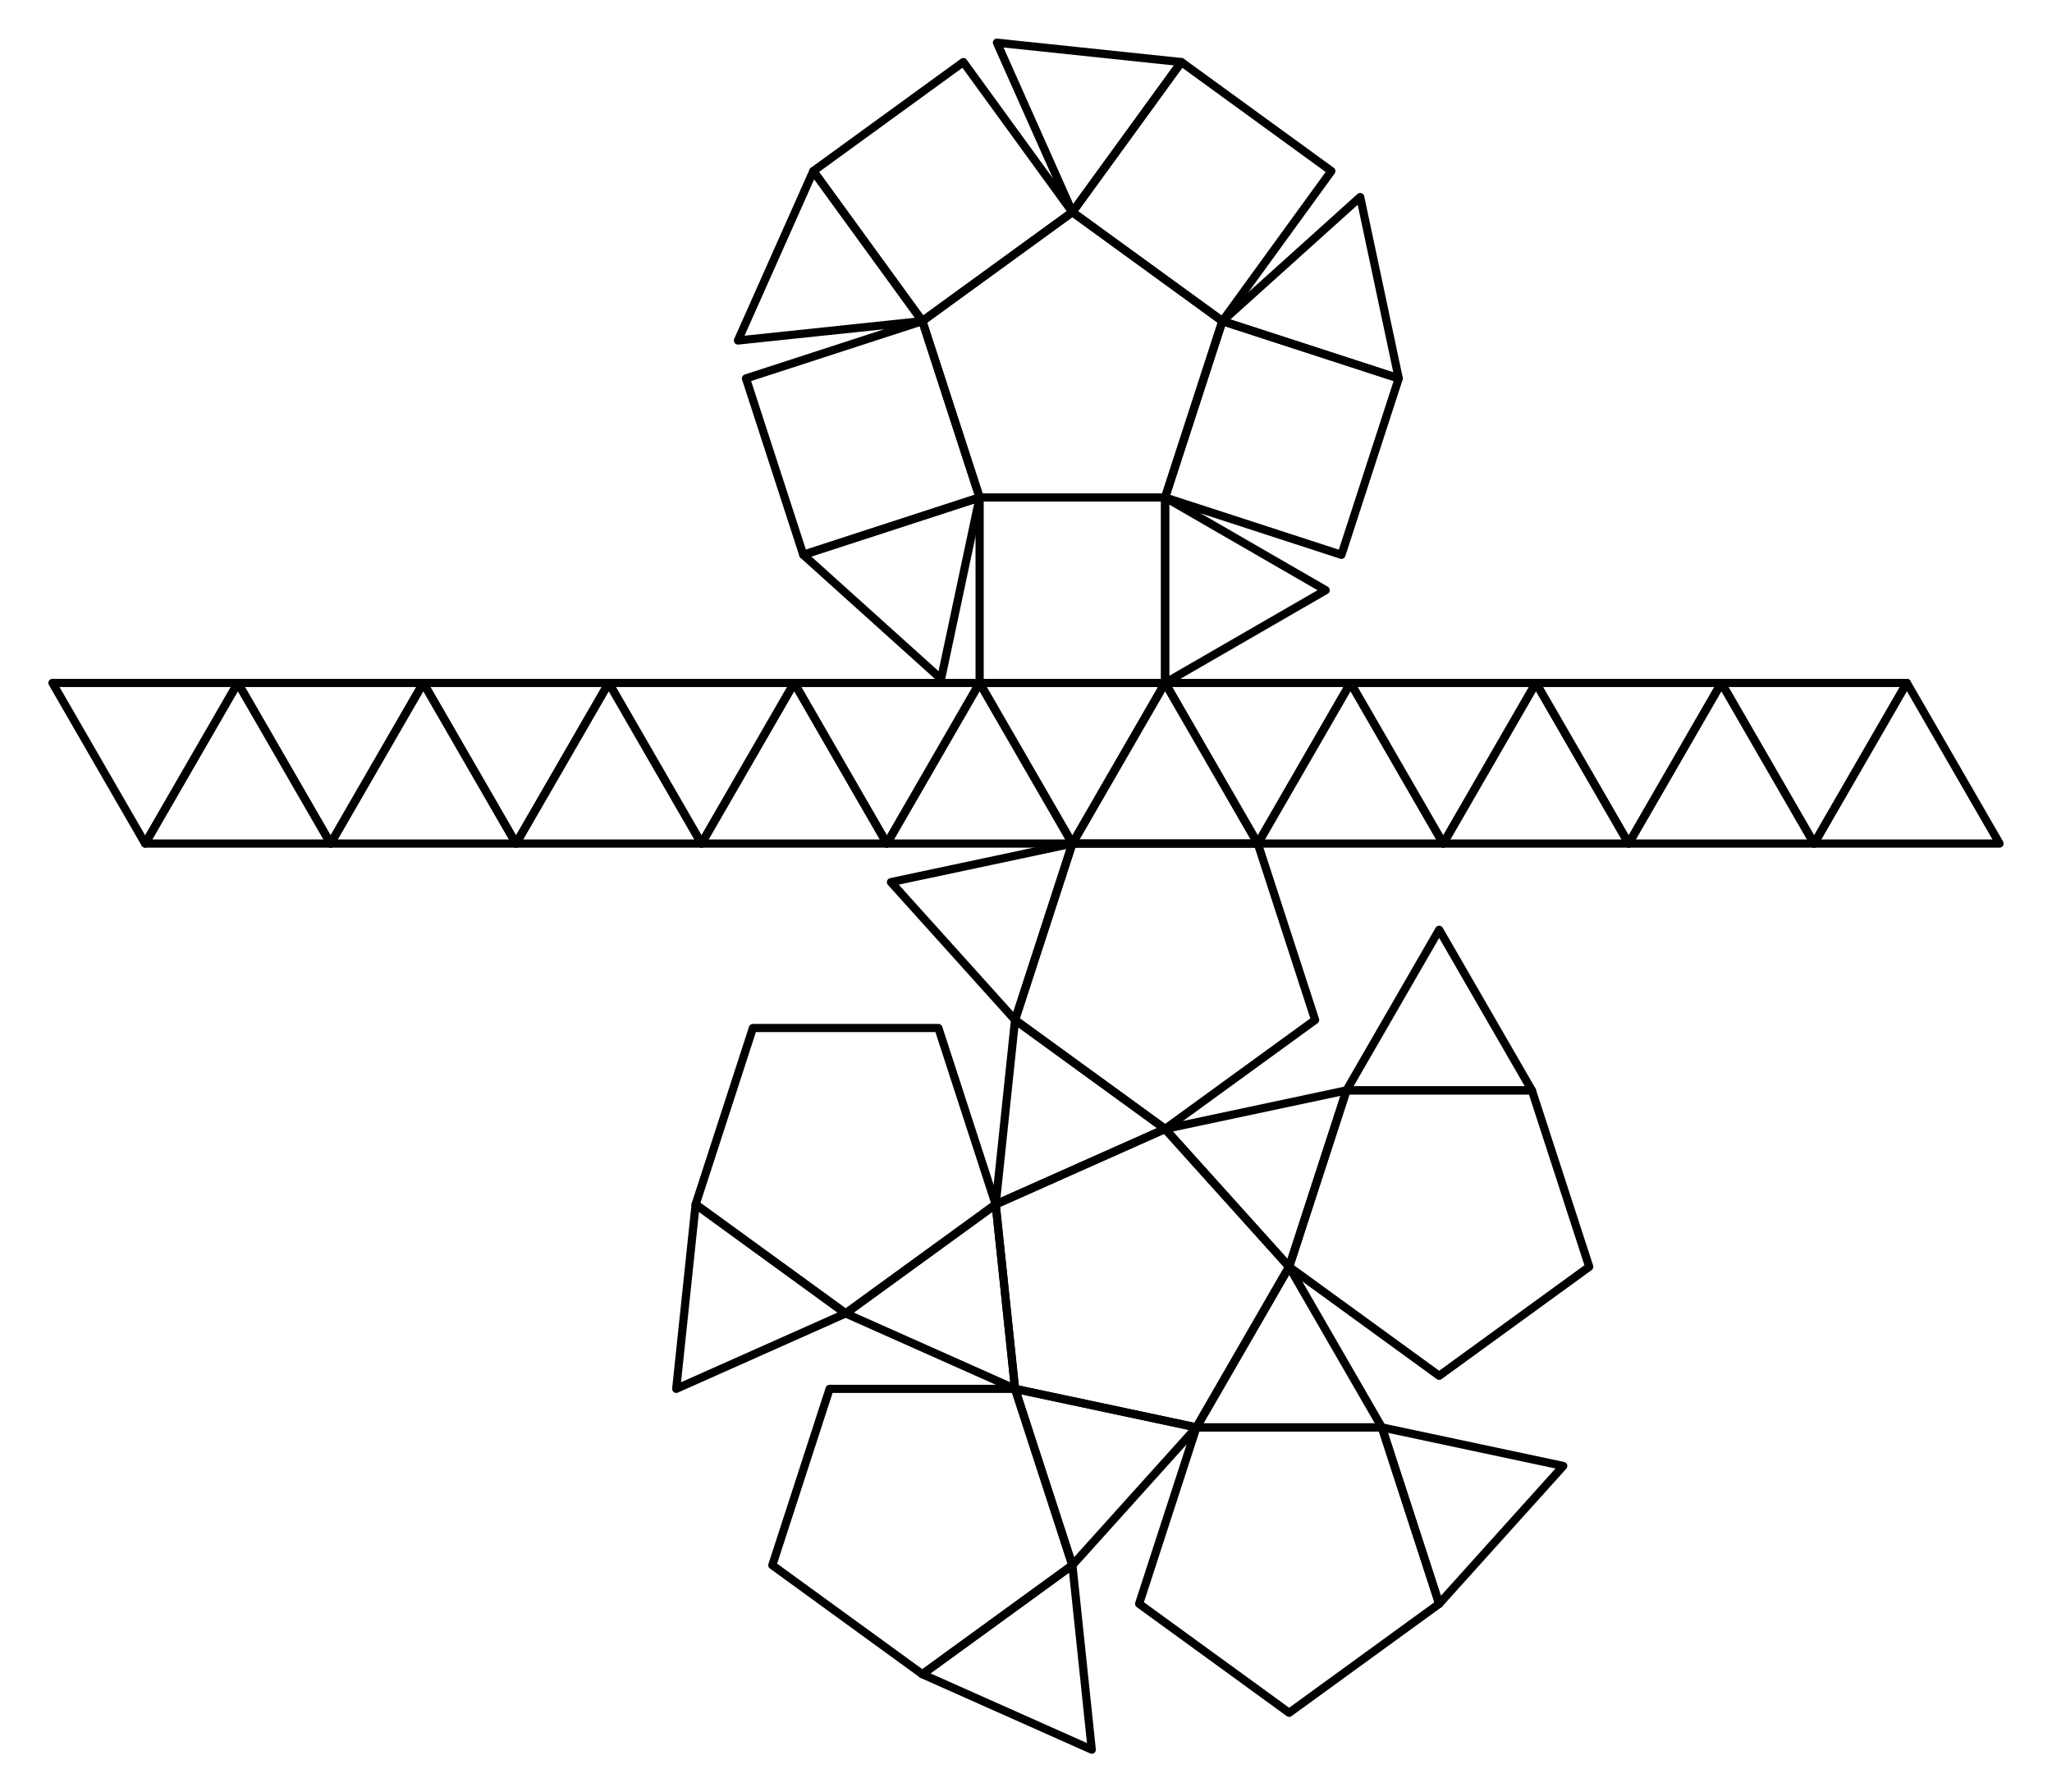<?xml version="1.0" encoding="UTF-8"?>
<svg xmlns="http://www.w3.org/2000/svg" xmlns:xlink="http://www.w3.org/1999/xlink" width="229" height="200" viewBox="0 0 229 200">
<path fill="none" stroke-width="9.126" stroke-linecap="round" stroke-linejoin="round" stroke="rgb(0%, 0%, 0%)" stroke-opacity="1" stroke-miterlimit="10" d="M 1093.242 1444.883 L 1300.234 1444.883 L 1364.18 1641.68 L 1196.758 1763.32 L 1029.336 1641.68 L 1093.242 1444.883 " transform="matrix(0.1, 0, 0, -0.1, 0, 200)"/>
<path fill="none" stroke-width="9.126" stroke-linecap="round" stroke-linejoin="round" stroke="rgb(0%, 0%, 0%)" stroke-opacity="1" stroke-miterlimit="10" d="M 1300.234 1444.883 L 1093.242 1444.883 L 1093.242 1237.93 L 1300.234 1237.93 L 1300.234 1444.883 " transform="matrix(0.1, 0, 0, -0.1, 0, 200)"/>
<path fill="none" stroke-width="9.126" stroke-linecap="round" stroke-linejoin="round" stroke="rgb(0%, 0%, 0%)" stroke-opacity="1" stroke-miterlimit="10" d="M 1300.234 1444.883 L 1300.234 1237.93 L 1479.453 1341.406 L 1300.234 1444.883 " transform="matrix(0.1, 0, 0, -0.1, 0, 200)"/>
<path fill="none" stroke-width="9.126" stroke-linecap="round" stroke-linejoin="round" stroke="rgb(0%, 0%, 0%)" stroke-opacity="1" stroke-miterlimit="10" d="M 1364.18 1641.68 L 1300.234 1444.883 L 1497.031 1380.898 L 1560.977 1577.734 L 1364.18 1641.68 " transform="matrix(0.1, 0, 0, -0.1, 0, 200)"/>
<path fill="none" stroke-width="9.126" stroke-linecap="round" stroke-linejoin="round" stroke="rgb(0%, 0%, 0%)" stroke-opacity="1" stroke-miterlimit="10" d="M 1364.18 1641.68 L 1560.977 1577.734 L 1517.969 1780.156 L 1364.18 1641.68 " transform="matrix(0.1, 0, 0, -0.1, 0, 200)"/>
<path fill="none" stroke-width="9.126" stroke-linecap="round" stroke-linejoin="round" stroke="rgb(0%, 0%, 0%)" stroke-opacity="1" stroke-miterlimit="10" d="M 1196.758 1763.32 L 1364.18 1641.68 L 1485.781 1809.102 L 1318.398 1930.742 L 1196.758 1763.32 " transform="matrix(0.1, 0, 0, -0.1, 0, 200)"/>
<path fill="none" stroke-width="9.126" stroke-linecap="round" stroke-linejoin="round" stroke="rgb(0%, 0%, 0%)" stroke-opacity="1" stroke-miterlimit="10" d="M 1196.758 1763.32 L 1318.398 1930.742 L 1112.539 1952.383 L 1196.758 1763.32 " transform="matrix(0.1, 0, 0, -0.1, 0, 200)"/>
<path fill="none" stroke-width="9.126" stroke-linecap="round" stroke-linejoin="round" stroke="rgb(0%, 0%, 0%)" stroke-opacity="1" stroke-miterlimit="10" d="M 1029.336 1641.68 L 1196.758 1763.32 L 1075.078 1930.742 L 907.656 1809.102 L 1029.336 1641.68 " transform="matrix(0.1, 0, 0, -0.1, 0, 200)"/>
<path fill="none" stroke-width="9.126" stroke-linecap="round" stroke-linejoin="round" stroke="rgb(0%, 0%, 0%)" stroke-opacity="1" stroke-miterlimit="10" d="M 1029.336 1641.68 L 907.656 1809.102 L 823.516 1620.039 L 1029.336 1641.68 " transform="matrix(0.1, 0, 0, -0.1, 0, 200)"/>
<path fill="none" stroke-width="9.126" stroke-linecap="round" stroke-linejoin="round" stroke="rgb(0%, 0%, 0%)" stroke-opacity="1" stroke-miterlimit="10" d="M 1093.242 1444.883 L 1029.336 1641.68 L 832.5 1577.734 L 896.445 1380.898 L 1093.242 1444.883 " transform="matrix(0.1, 0, 0, -0.1, 0, 200)"/>
<path fill="none" stroke-width="9.126" stroke-linecap="round" stroke-linejoin="round" stroke="rgb(0%, 0%, 0%)" stroke-opacity="1" stroke-miterlimit="10" d="M 1093.242 1444.883 L 896.445 1380.898 L 1050.234 1242.422 L 1093.242 1444.883 " transform="matrix(0.1, 0, 0, -0.1, 0, 200)"/>
<path fill="none" stroke-width="9.126" stroke-linecap="round" stroke-linejoin="round" stroke="rgb(0%, 0%, 0%)" stroke-opacity="1" stroke-miterlimit="10" d="M 1300.234 740.234 L 1111.172 656.055 L 1132.773 450.234 L 1335.195 407.227 L 1438.672 586.445 L 1300.234 740.234 " transform="matrix(0.1, 0, 0, -0.1, 0, 200)"/>
<path fill="none" stroke-width="9.126" stroke-linecap="round" stroke-linejoin="round" stroke="rgb(0%, 0%, 0%)" stroke-opacity="1" stroke-miterlimit="10" d="M 1300.234 740.234 L 1467.656 861.875 L 1403.672 1058.711 L 1196.758 1058.711 L 1132.773 861.875 L 1300.234 740.234 " transform="matrix(0.1, 0, 0, -0.1, 0, 200)"/>
<path fill="none" stroke-width="9.126" stroke-linecap="round" stroke-linejoin="round" stroke="rgb(0%, 0%, 0%)" stroke-opacity="1" stroke-miterlimit="10" d="M 1300.234 740.234 L 1132.773 861.875 L 1111.172 656.055 L 1300.234 740.234 " transform="matrix(0.1, 0, 0, -0.1, 0, 200)"/>
<path fill="none" stroke-width="9.126" stroke-linecap="round" stroke-linejoin="round" stroke="rgb(0%, 0%, 0%)" stroke-opacity="1" stroke-miterlimit="10" d="M 1132.773 861.875 L 1196.758 1058.711 L 994.297 1015.664 L 1132.773 861.875 " transform="matrix(0.1, 0, 0, -0.1, 0, 200)"/>
<path fill="none" stroke-width="9.126" stroke-linecap="round" stroke-linejoin="round" stroke="rgb(0%, 0%, 0%)" stroke-opacity="1" stroke-miterlimit="10" d="M 1111.172 656.055 L 1047.227 852.891 L 840.234 852.891 L 776.328 656.055 L 943.75 534.414 L 1111.172 656.055 " transform="matrix(0.1, 0, 0, -0.1, 0, 200)"/>
<path fill="none" stroke-width="9.126" stroke-linecap="round" stroke-linejoin="round" stroke="rgb(0%, 0%, 0%)" stroke-opacity="1" stroke-miterlimit="10" d="M 1111.172 656.055 L 943.75 534.414 L 1132.773 450.234 L 1111.172 656.055 " transform="matrix(0.1, 0, 0, -0.1, 0, 200)"/>
<path fill="none" stroke-width="9.126" stroke-linecap="round" stroke-linejoin="round" stroke="rgb(0%, 0%, 0%)" stroke-opacity="1" stroke-miterlimit="10" d="M 943.75 534.414 L 776.328 656.055 L 754.648 450.234 L 943.75 534.414 " transform="matrix(0.1, 0, 0, -0.1, 0, 200)"/>
<path fill="none" stroke-width="9.126" stroke-linecap="round" stroke-linejoin="round" stroke="rgb(0%, 0%, 0%)" stroke-opacity="1" stroke-miterlimit="10" d="M 1132.773 450.234 L 925.82 450.234 L 861.914 253.438 L 1029.336 131.797 L 1196.758 253.438 L 1132.773 450.234 " transform="matrix(0.1, 0, 0, -0.1, 0, 200)"/>
<path fill="none" stroke-width="9.126" stroke-linecap="round" stroke-linejoin="round" stroke="rgb(0%, 0%, 0%)" stroke-opacity="1" stroke-miterlimit="10" d="M 1132.773 450.234 L 1196.758 253.438 L 1335.195 407.227 L 1132.773 450.234 " transform="matrix(0.1, 0, 0, -0.1, 0, 200)"/>
<path fill="none" stroke-width="9.126" stroke-linecap="round" stroke-linejoin="round" stroke="rgb(0%, 0%, 0%)" stroke-opacity="1" stroke-miterlimit="10" d="M 1196.758 253.438 L 1029.336 131.797 L 1218.398 47.617 L 1196.758 253.438 " transform="matrix(0.1, 0, 0, -0.1, 0, 200)"/>
<path fill="none" stroke-width="9.126" stroke-linecap="round" stroke-linejoin="round" stroke="rgb(0%, 0%, 0%)" stroke-opacity="1" stroke-miterlimit="10" d="M 1335.195 407.227 L 1271.25 210.391 L 1438.672 88.75 L 1606.094 210.391 L 1542.148 407.227 L 1335.195 407.227 " transform="matrix(0.1, 0, 0, -0.1, 0, 200)"/>
<path fill="none" stroke-width="9.126" stroke-linecap="round" stroke-linejoin="round" stroke="rgb(0%, 0%, 0%)" stroke-opacity="1" stroke-miterlimit="10" d="M 1335.195 407.227 L 1542.148 407.227 L 1438.672 586.445 L 1335.195 407.227 " transform="matrix(0.1, 0, 0, -0.1, 0, 200)"/>
<path fill="none" stroke-width="9.126" stroke-linecap="round" stroke-linejoin="round" stroke="rgb(0%, 0%, 0%)" stroke-opacity="1" stroke-miterlimit="10" d="M 1542.148 407.227 L 1606.094 210.391 L 1744.57 364.18 L 1542.148 407.227 " transform="matrix(0.1, 0, 0, -0.1, 0, 200)"/>
<path fill="none" stroke-width="9.126" stroke-linecap="round" stroke-linejoin="round" stroke="rgb(0%, 0%, 0%)" stroke-opacity="1" stroke-miterlimit="10" d="M 1438.672 586.445 L 1606.094 464.805 L 1773.555 586.445 L 1709.57 783.281 L 1502.656 783.281 L 1438.672 586.445 " transform="matrix(0.1, 0, 0, -0.1, 0, 200)"/>
<path fill="none" stroke-width="9.126" stroke-linecap="round" stroke-linejoin="round" stroke="rgb(0%, 0%, 0%)" stroke-opacity="1" stroke-miterlimit="10" d="M 1438.672 586.445 L 1502.656 783.281 L 1300.234 740.234 L 1438.672 586.445 " transform="matrix(0.1, 0, 0, -0.1, 0, 200)"/>
<path fill="none" stroke-width="9.126" stroke-linecap="round" stroke-linejoin="round" stroke="rgb(0%, 0%, 0%)" stroke-opacity="1" stroke-miterlimit="10" d="M 1502.656 783.281 L 1709.57 783.281 L 1606.094 962.5 L 1502.656 783.281 " transform="matrix(0.1, 0, 0, -0.1, 0, 200)"/>
<path fill="none" stroke-width="9.126" stroke-linecap="round" stroke-linejoin="round" stroke="rgb(0%, 0%, 0%)" stroke-opacity="1" stroke-miterlimit="10" d="M 58.516 1237.93 L 161.992 1058.711 L 265.469 1237.93 L 58.516 1237.93 " transform="matrix(0.1, 0, 0, -0.1, 0, 200)"/>
<path fill="none" stroke-width="9.126" stroke-linecap="round" stroke-linejoin="round" stroke="rgb(0%, 0%, 0%)" stroke-opacity="1" stroke-miterlimit="10" d="M 265.469 1237.93 L 161.992 1058.711 L 368.945 1058.711 L 265.469 1237.93 " transform="matrix(0.1, 0, 0, -0.1, 0, 200)"/>
<path fill="none" stroke-width="9.126" stroke-linecap="round" stroke-linejoin="round" stroke="rgb(0%, 0%, 0%)" stroke-opacity="1" stroke-miterlimit="10" d="M 265.469 1237.93 L 368.945 1058.711 L 472.422 1237.93 L 265.469 1237.93 " transform="matrix(0.1, 0, 0, -0.1, 0, 200)"/>
<path fill="none" stroke-width="9.126" stroke-linecap="round" stroke-linejoin="round" stroke="rgb(0%, 0%, 0%)" stroke-opacity="1" stroke-miterlimit="10" d="M 472.422 1237.93 L 368.945 1058.711 L 575.898 1058.711 L 472.422 1237.93 " transform="matrix(0.1, 0, 0, -0.1, 0, 200)"/>
<path fill="none" stroke-width="9.126" stroke-linecap="round" stroke-linejoin="round" stroke="rgb(0%, 0%, 0%)" stroke-opacity="1" stroke-miterlimit="10" d="M 472.422 1237.93 L 575.898 1058.711 L 679.375 1237.93 L 472.422 1237.93 " transform="matrix(0.1, 0, 0, -0.1, 0, 200)"/>
<path fill="none" stroke-width="9.126" stroke-linecap="round" stroke-linejoin="round" stroke="rgb(0%, 0%, 0%)" stroke-opacity="1" stroke-miterlimit="10" d="M 679.375 1237.93 L 575.898 1058.711 L 782.852 1058.711 L 679.375 1237.93 " transform="matrix(0.1, 0, 0, -0.1, 0, 200)"/>
<path fill="none" stroke-width="9.126" stroke-linecap="round" stroke-linejoin="round" stroke="rgb(0%, 0%, 0%)" stroke-opacity="1" stroke-miterlimit="10" d="M 679.375 1237.93 L 782.852 1058.711 L 886.328 1237.93 L 679.375 1237.93 " transform="matrix(0.1, 0, 0, -0.1, 0, 200)"/>
<path fill="none" stroke-width="9.126" stroke-linecap="round" stroke-linejoin="round" stroke="rgb(0%, 0%, 0%)" stroke-opacity="1" stroke-miterlimit="10" d="M 886.328 1237.93 L 782.852 1058.711 L 989.766 1058.711 L 886.328 1237.93 " transform="matrix(0.1, 0, 0, -0.1, 0, 200)"/>
<path fill="none" stroke-width="9.126" stroke-linecap="round" stroke-linejoin="round" stroke="rgb(0%, 0%, 0%)" stroke-opacity="1" stroke-miterlimit="10" d="M 886.328 1237.93 L 989.766 1058.711 L 1093.242 1237.93 L 886.328 1237.93 " transform="matrix(0.1, 0, 0, -0.1, 0, 200)"/>
<path fill="none" stroke-width="9.126" stroke-linecap="round" stroke-linejoin="round" stroke="rgb(0%, 0%, 0%)" stroke-opacity="1" stroke-miterlimit="10" d="M 1093.242 1237.93 L 989.766 1058.711 L 1196.758 1058.711 L 1093.242 1237.93 " transform="matrix(0.1, 0, 0, -0.1, 0, 200)"/>
<path fill="none" stroke-width="9.126" stroke-linecap="round" stroke-linejoin="round" stroke="rgb(0%, 0%, 0%)" stroke-opacity="1" stroke-miterlimit="10" d="M 1093.242 1237.93 L 1196.758 1058.711 L 1300.234 1237.93 L 1093.242 1237.93 " transform="matrix(0.1, 0, 0, -0.1, 0, 200)"/>
<path fill="none" stroke-width="9.126" stroke-linecap="round" stroke-linejoin="round" stroke="rgb(0%, 0%, 0%)" stroke-opacity="1" stroke-miterlimit="10" d="M 1300.234 1237.93 L 1196.758 1058.711 L 1403.672 1058.711 L 1300.234 1237.93 " transform="matrix(0.1, 0, 0, -0.1, 0, 200)"/>
<path fill="none" stroke-width="9.126" stroke-linecap="round" stroke-linejoin="round" stroke="rgb(0%, 0%, 0%)" stroke-opacity="1" stroke-miterlimit="10" d="M 1300.234 1237.93 L 1403.672 1058.711 L 1507.148 1237.93 L 1300.234 1237.93 " transform="matrix(0.1, 0, 0, -0.1, 0, 200)"/>
<path fill="none" stroke-width="9.126" stroke-linecap="round" stroke-linejoin="round" stroke="rgb(0%, 0%, 0%)" stroke-opacity="1" stroke-miterlimit="10" d="M 1507.148 1237.93 L 1403.672 1058.711 L 1610.625 1058.711 L 1507.148 1237.93 " transform="matrix(0.1, 0, 0, -0.1, 0, 200)"/>
<path fill="none" stroke-width="9.126" stroke-linecap="round" stroke-linejoin="round" stroke="rgb(0%, 0%, 0%)" stroke-opacity="1" stroke-miterlimit="10" d="M 1507.148 1237.93 L 1610.625 1058.711 L 1714.102 1237.93 L 1507.148 1237.93 " transform="matrix(0.1, 0, 0, -0.1, 0, 200)"/>
<path fill="none" stroke-width="9.126" stroke-linecap="round" stroke-linejoin="round" stroke="rgb(0%, 0%, 0%)" stroke-opacity="1" stroke-miterlimit="10" d="M 1714.102 1237.93 L 1610.625 1058.711 L 1817.578 1058.711 L 1714.102 1237.93 " transform="matrix(0.1, 0, 0, -0.1, 0, 200)"/>
<path fill="none" stroke-width="9.126" stroke-linecap="round" stroke-linejoin="round" stroke="rgb(0%, 0%, 0%)" stroke-opacity="1" stroke-miterlimit="10" d="M 1714.102 1237.93 L 1817.578 1058.711 L 1921.055 1237.93 L 1714.102 1237.93 " transform="matrix(0.1, 0, 0, -0.1, 0, 200)"/>
<path fill="none" stroke-width="9.126" stroke-linecap="round" stroke-linejoin="round" stroke="rgb(0%, 0%, 0%)" stroke-opacity="1" stroke-miterlimit="10" d="M 1921.055 1237.93 L 1817.578 1058.711 L 2024.531 1058.711 L 1921.055 1237.93 " transform="matrix(0.1, 0, 0, -0.1, 0, 200)"/>
<path fill="none" stroke-width="9.126" stroke-linecap="round" stroke-linejoin="round" stroke="rgb(0%, 0%, 0%)" stroke-opacity="1" stroke-miterlimit="10" d="M 1921.055 1237.93 L 2024.531 1058.711 L 2128.008 1237.93 L 1921.055 1237.93 " transform="matrix(0.1, 0, 0, -0.1, 0, 200)"/>
<path fill="none" stroke-width="9.126" stroke-linecap="round" stroke-linejoin="round" stroke="rgb(0%, 0%, 0%)" stroke-opacity="1" stroke-miterlimit="10" d="M 2128.008 1237.93 L 2024.531 1058.711 L 2231.484 1058.711 L 2128.008 1237.93 " transform="matrix(0.1, 0, 0, -0.1, 0, 200)"/>
</svg>
